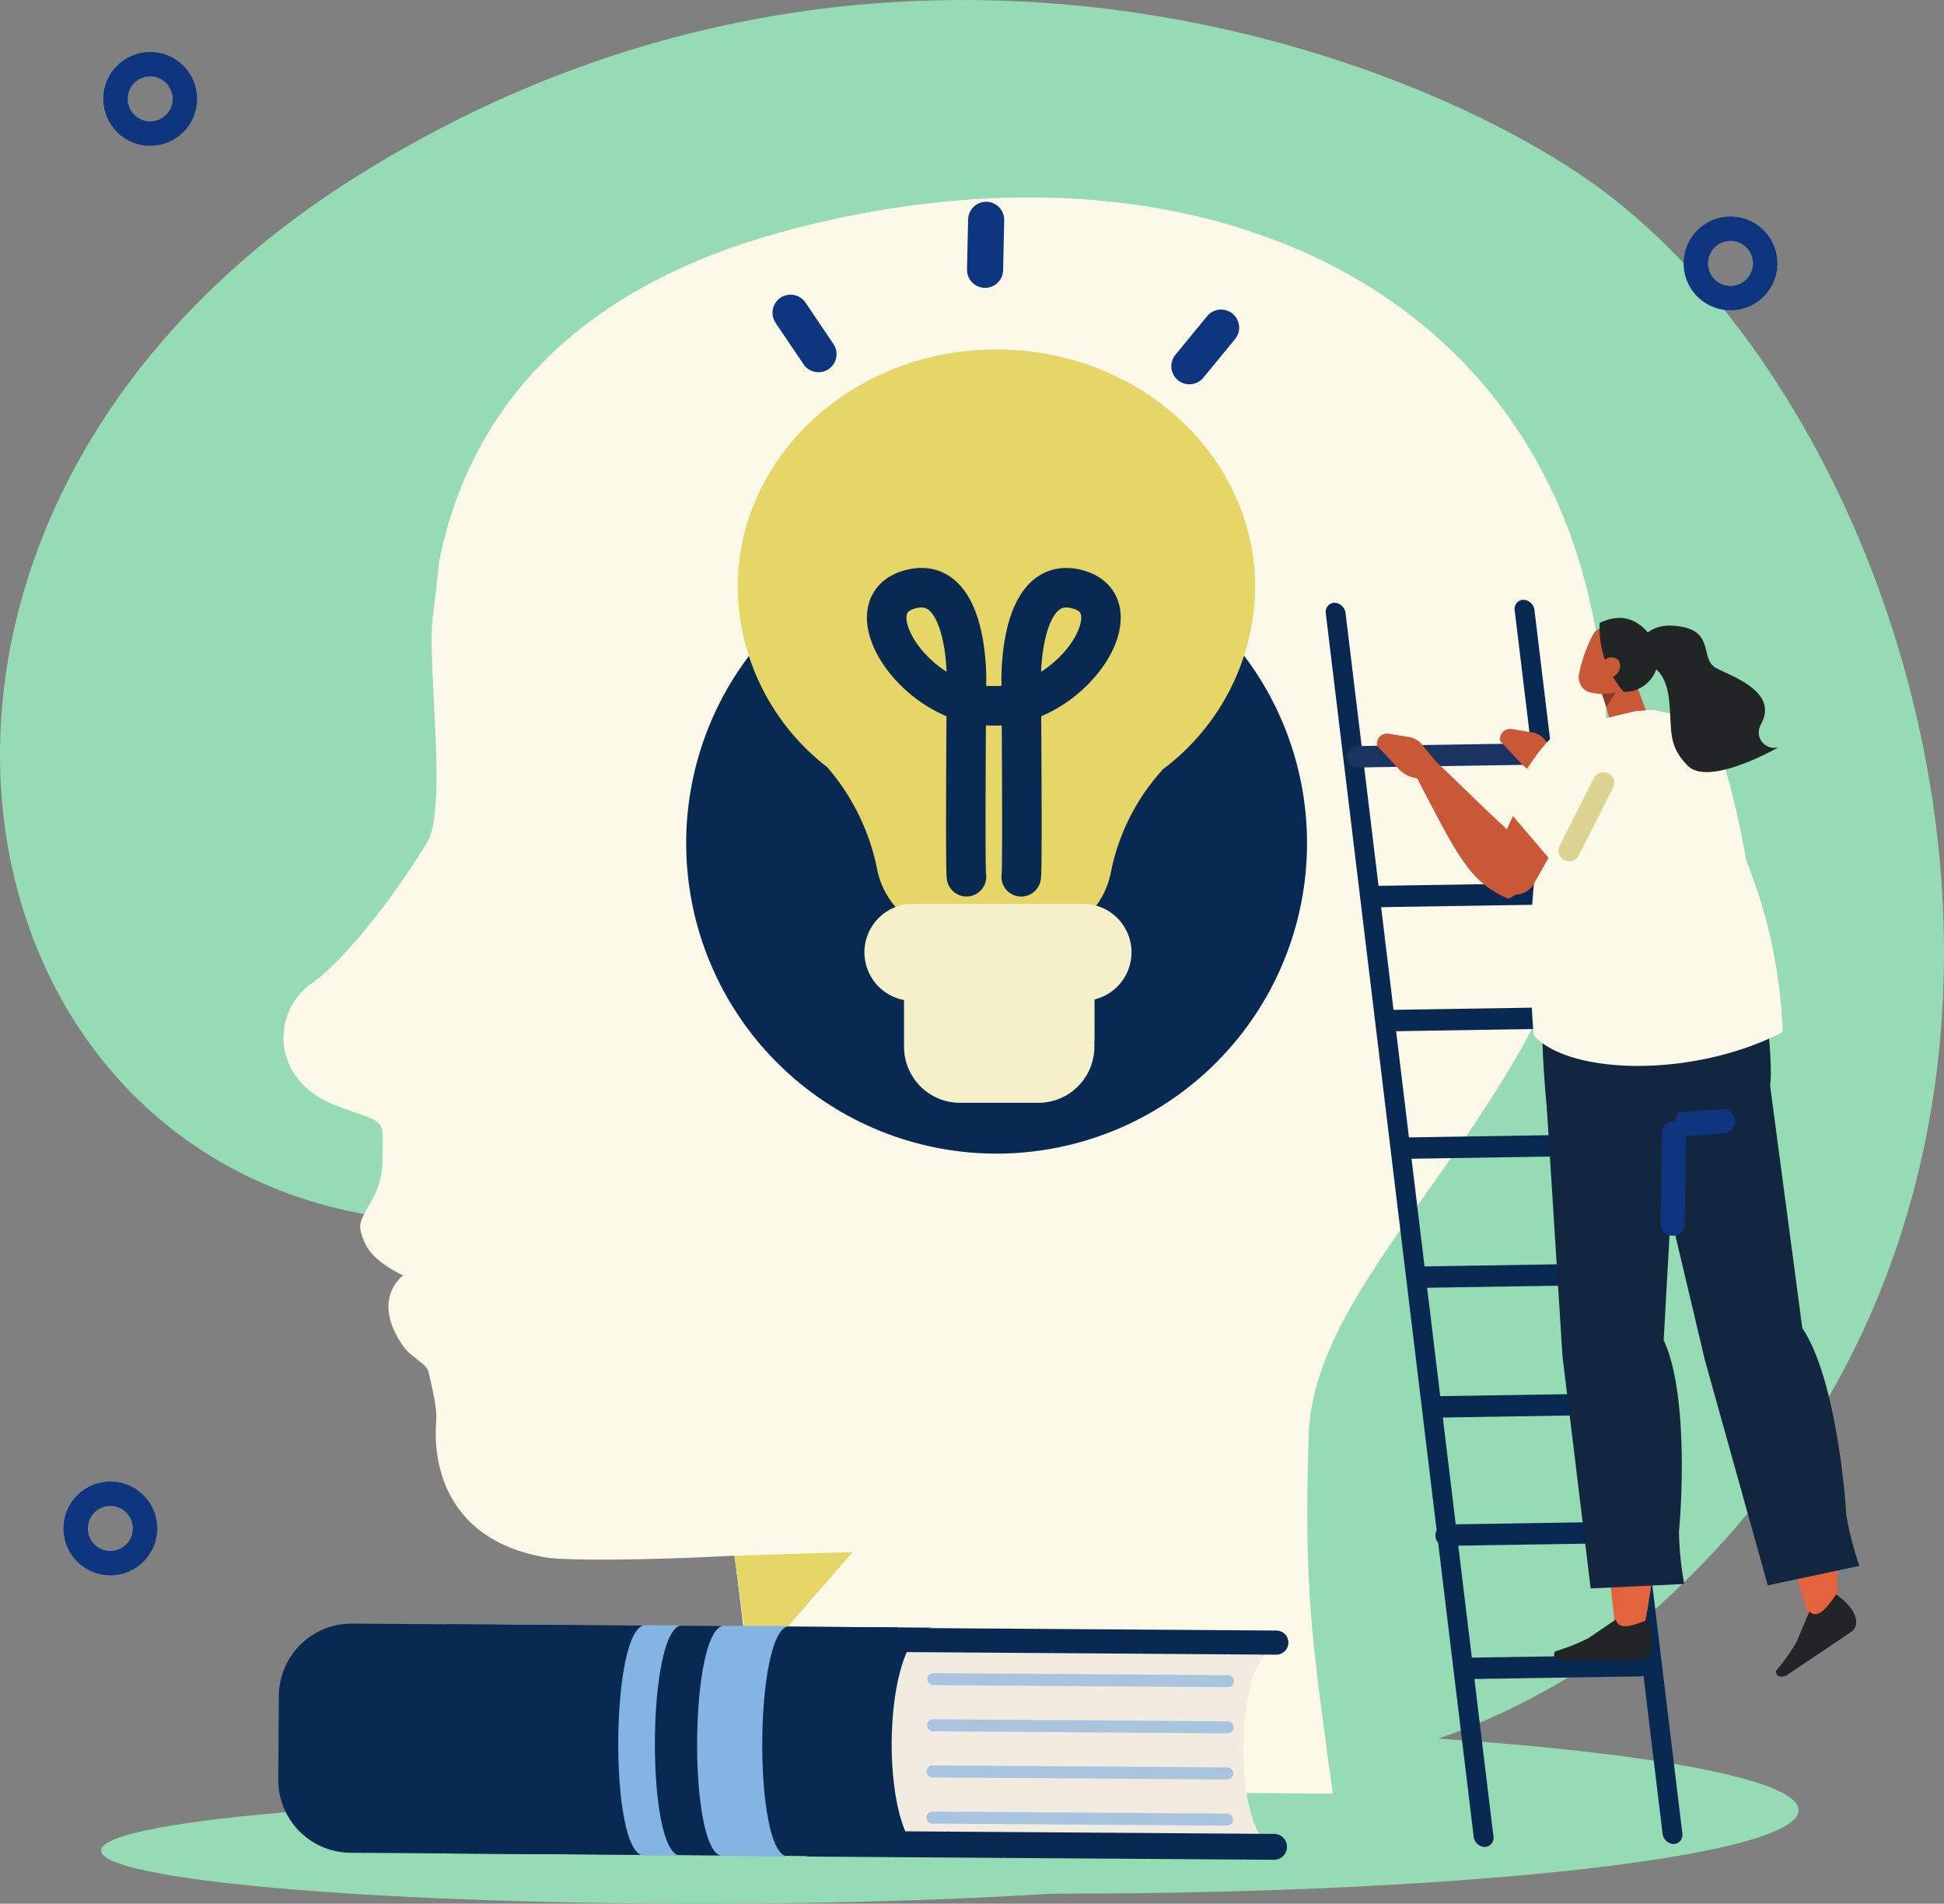 <svg id="Grupo_1099298" data-name="Grupo 1099298" xmlns="http://www.w3.org/2000/svg" xmlns:xlink="http://www.w3.org/1999/xlink" width="161.5" height="158.113" viewBox="0 0 161.5 158.113">
  <rect x="0" y="0" width="161.5" height="158.113" fill="#808080" stroke="none"/>
  <defs>
    <clipPath id="clip-path">
      <rect id="Rectángulo_401171" data-name="Rectángulo 401171" width="161.5" height="158.113" fill="none"/>
    </clipPath>
  </defs>
  <g id="Grupo_1098935" data-name="Grupo 1098935" clip-path="url(#clip-path)">
    <path id="Trazado_873935" data-name="Trazado 873935" d="M131.822,575.434c0,2.437-22.319,4.413-49.851,4.413s-49.852-1.976-49.852-4.413,22.319-4.413,49.852-4.413,49.851,1.976,49.851,4.413" transform="translate(-23.722 -421.734)" fill="#95dbb3" fill-rule="evenodd"/>
    <path id="Trazado_873936" data-name="Trazado 873936" d="M224.235,555.528c0,3.826-27.519,6.928-61.465,6.928s-61.466-3.1-61.466-6.928,27.519-6.928,61.466-6.928,61.465,3.1,61.465,6.928" transform="translate(-74.819 -405.175)" fill="#95dbb3" fill-rule="evenodd"/>
    <path id="Trazado_873937" data-name="Trazado 873937" d="M131.645,138.437s-25.755,18.046-44.955,1.419-31.161-34.538-56.253-38.984c-36.252-6.424-44.408-58.934-.765-86.246S118.14,4.532,133.263,15.913c28.638,21.552,46.372,86.98-1.619,122.524" transform="translate(0 0)" fill="#95dbb3" fill-rule="evenodd"/>
    <path id="Trazado_873938" data-name="Trazado 873938" d="M130.671,194.977l46.582.318c-1.7-12.521-2.441-16.978-1.994-30.035.93-17.78,31.714-33.043,23.3-69.22-6.369-27.386-34.55-39.169-66.782-30.538-14.616,3.914-25.62,12.382-28.721,27.192-.066.315-.429,3.912-.491,4.232-.75,3.865,1.285,16.427-.6,19.449-4.572,7.33-8.255,10.747-9.523,11.614-3.382,2.313-3.5,8.1,2.039,10.174,4.324,1.621,3.812.915,3.831,4.167a7.155,7.155,0,0,1-1.1,4.04c-.758,1.412-1.066,1.632-.359,3.213.723,1.616,3.172,2.666,3.172,2.666s-2.8,1.977.065,5.965c.632.878,1.873,1.352,2.038,2.051.881,3.73.611,3.577.6,4.98-.02,1.8.249,8.891,9.118,10.429,1.656.287,8.663.238,15.691-.147,1.241,9.053,1.133,11.75,3.134,19.448" transform="translate(-66.528 -46.321)" fill="#fcf9e8"/>
    <path id="Trazado_873939" data-name="Trazado 873939" d="M269.628,195.007a25.788,25.788,0,1,1-25.788-25.788,25.787,25.787,0,0,1,25.788,25.788" transform="translate(-161.046 -124.979)" fill="#082952" fill-rule="evenodd"/>
    <circle id="Elipse_11473" data-name="Elipse 11473" cx="2.884" cy="2.884" r="2.884" transform="matrix(0.987, -0.16, 0.16, 0.987, 140.454, 19.492)" fill="none" stroke="#0d367f" stroke-linecap="round" stroke-linejoin="round" stroke-width="2.027"/>
    <circle id="Elipse_11474" data-name="Elipse 11474" cx="2.884" cy="2.884" r="2.884" transform="translate(6.283 124.063)" fill="none" stroke="#0d367f" stroke-linecap="round" stroke-linejoin="round" stroke-width="2.027"/>
    <circle id="Elipse_11475" data-name="Elipse 11475" cx="2.884" cy="2.884" r="2.884" transform="translate(9.593 5.329)" fill="none" stroke="#0d367f" stroke-linecap="round" stroke-linejoin="round" stroke-width="2.027"/>
    <path id="Trazado_873940" data-name="Trazado 873940" d="M233.358,493.4l9.819-.288-8.489,9.762Z" transform="translate(-172.349 -364.196)" fill="#e6d567"/>
    <path id="Trazado_873941" data-name="Trazado 873941" d="M277.41,130.767c0-10.909-9.623-19.752-21.494-19.752s-21.494,8.843-21.494,19.752a19.085,19.085,0,0,0,7.445,14.949,18.512,18.512,0,0,1,4.155,8.558,6.859,6.859,0,0,0,4.49,5.064,15.386,15.386,0,0,0,10.683.145,6.736,6.736,0,0,0,4.211-4.96,17.8,17.8,0,0,1,4.129-8.393c.073-.081.14-.16.2-.237a19.116,19.116,0,0,0,7.674-15.127" transform="translate(-173.136 -81.991)" fill="#e6d567"/>
    <path id="Trazado_873942" data-name="Trazado 873942" d="M298.444,312.887h-6.532a4.653,4.653,0,0,1-4.64-4.64v-7.178a1.449,1.449,0,0,1,1.445-1.445h12.921a1.449,1.449,0,0,1,1.445,1.445v7.178a4.653,4.653,0,0,1-4.64,4.64" transform="translate(-212.168 -221.291)" fill="#f6f0ca"/>
    <path id="Trazado_873943" data-name="Trazado 873943" d="M292.934,210.731c.128-.382,0-16.322,0-16.322s-.191-8.99,4.782-7.523c4.659,1.374-.264,9.15-6.283,9.625a12.459,12.459,0,0,1-1.485,0c-6.046-.429-11.016-8.251-6.341-9.629,4.973-1.466,4.782,7.523,4.782,7.523s-.128,15.939,0,16.322" transform="translate(-208.097 -137.908)" fill="none" stroke="#082952" stroke-linecap="round" stroke-linejoin="round" stroke-width="3.283"/>
    <path id="Trazado_873944" data-name="Trazado 873944" d="M292.844,295.184H278.719a4.031,4.031,0,0,1,0-8.063h14.125a4.031,4.031,0,0,1,0,8.063" transform="translate(-202.874 -212.056)" fill="#f6f0ca"/>
    <path id="Trazado_873945" data-name="Trazado 873945" d="M320.492,317.53v3.46l-9.649-3.348Z" transform="translate(-229.576 -234.515)" fill="#f6f0ca"/>
    <path id="Trazado_873946" data-name="Trazado 873946" d="M494.514,293.889h0a.756.756,0,0,0,.715-.892L482.946,191.412a.973.973,0,0,0-.927-.866.756.756,0,0,0-.714.892l12.283,101.586a.973.973,0,0,0,.927.866" transform="translate(-355.468 -140.73)" fill="#082952"/>
    <path id="Trazado_873947" data-name="Trazado 873947" d="M434.49,294.831h0a.756.756,0,0,0,.715-.892L422.922,192.354a.973.973,0,0,0-.927-.866.756.756,0,0,0-.715.892l12.283,101.586a.973.973,0,0,0,.927.866" transform="translate(-311.137 -141.425)" fill="#082952"/>
    <path id="Trazado_873948" data-name="Trazado 873948" d="M428.81,238.156l14.458-.227a.9.9,0,0,0,.842-.9.832.832,0,0,0-.816-.877l-14.458.227a.9.9,0,0,0-.842.9.832.832,0,0,0,.816.877" transform="translate(-316.1 -174.411)" fill="#1a3461"/>
    <path id="Trazado_873949" data-name="Trazado 873949" d="M434.434,282.572l14.458-.227a.9.9,0,0,0,.842-.9.832.832,0,0,0-.815-.877l-14.458.227a.9.9,0,0,0-.842.9.832.832,0,0,0,.816.877" transform="translate(-320.254 -207.215)" fill="#082952"/>
    <path id="Trazado_873950" data-name="Trazado 873950" d="M440.391,321.949l14.458-.227a.9.9,0,0,0,.842-.9.832.832,0,0,0-.815-.877l-14.458.227a.9.9,0,0,0-.842.9.832.832,0,0,0,.815.877" transform="translate(-324.654 -236.297)" fill="#082952"/>
    <path id="Trazado_873951" data-name="Trazado 873951" d="M443.242,362.506l14.458-.227a.9.9,0,0,0,.842-.9.832.832,0,0,0-.815-.877l-14.458.227a.9.9,0,0,0-.842.9.832.832,0,0,0,.816.877" transform="translate(-326.759 -266.251)" fill="#082952"/>
    <path id="Trazado_873952" data-name="Trazado 873952" d="M448.917,403.479l14.458-.227a.9.9,0,0,0,.842-.9.832.832,0,0,0-.815-.877l-14.458.227a.9.9,0,0,0-.842.9.832.832,0,0,0,.816.877" transform="translate(-330.951 -296.512)" fill="#082952"/>
    <path id="Trazado_873953" data-name="Trazado 873953" d="M453.411,444.713l14.458-.227a.9.9,0,0,0,.842-.9.832.832,0,0,0-.815-.877l-14.458.227a.9.9,0,0,0-.842.9.832.832,0,0,0,.816.877" transform="translate(-334.27 -326.966)" fill="#082952"/>
    <path id="Trazado_873954" data-name="Trazado 873954" d="M456.959,485.447l14.458-.227a.9.9,0,0,0,.842-.9.832.832,0,0,0-.815-.877l-14.458.227a.9.9,0,0,0-.842.9.832.832,0,0,0,.816.877" transform="translate(-336.89 -357.051)" fill="#082952"/>
    <path id="Trazado_873955" data-name="Trazado 873955" d="M463.684,527.777l14.458-.227a.9.9,0,0,0,.842-.9.832.832,0,0,0-.816-.877L463.711,526a.9.9,0,0,0-.842.9.832.832,0,0,0,.816.877" transform="translate(-341.857 -388.314)" fill="#082952"/>
    <path id="Trazado_873956" data-name="Trazado 873956" d="M497.276,246.236c-3.114-2.775-4.172-3.981-7.235-6.84l-1.5,1.209c3.459,6.608,4.488,9.062,7.826,10.467,3.433-1.738,1.481-4.036.906-4.836" transform="translate(-360.82 -176.809)" fill="#c95836"/>
    <path id="Trazado_873957" data-name="Trazado 873957" d="M481.715,234.071l-1.35-1.614a1.757,1.757,0,0,0-1.061-.607l-1.68-.278a.85.85,0,0,0-.972,1l1.811,1.934a2.647,2.647,0,0,0,1.628.781l1.077.127Z" transform="translate(-352.024 -171.021)" fill="#c95836"/>
    <path id="Trazado_873958" data-name="Trazado 873958" d="M474.949,271.206l9.728-.465a.622.622,0,1,0-.06-1.242l-9.728.465a.621.621,0,0,0,.059,1.242" transform="translate(-350.298 -199.042)" fill="#d1d1d1" fill-rule="evenodd"/>
    <path id="Trazado_873959" data-name="Trazado 873959" d="M491.752,300.472l9.728-.465a.621.621,0,0,0-.059-1.242l-9.728.465a.621.621,0,1,0,.059,1.242" transform="translate(-362.708 -220.656)" fill="#d1d1d1" fill-rule="evenodd"/>
    <path id="Trazado_873960" data-name="Trazado 873960" d="M541.172,389.395s.342-17.266-3.672-23.213l-2.242-17.2-9.2-2.939,12.759,43.986Z" transform="translate(-388.525 -255.576)" fill="#e3633d" fill-rule="evenodd"/>
    <path id="Trazado_873961" data-name="Trazado 873961" d="M567.083,507.949l-1.053,2.5a15.793,15.793,0,0,1-1.728,2.44c.032.54.52.522.864.375l5.553-3.736s1.147-1.118-1.4-3.015c-.77,1.133-1.534,2.081-2.235,1.432" transform="translate(-416.772 -374.094)" fill="#212526" fill-rule="evenodd"/>
    <path id="Trazado_873962" data-name="Trazado 873962" d="M524.736,346.633l4.456,18.8,5.22,18.689,7.61-1.622a26.53,26.53,0,0,1-1.1-4.3c-.03-1.086-.829-11.278-3.643-15.445l-2.782-20.95Z" transform="translate(-387.55 -252.445)" fill="#12263f" fill-rule="evenodd"/>
    <path id="Trazado_873963" data-name="Trazado 873963" d="M501.451,385.1s3.287-16.992.35-23.512l2.822-22.972-10.654,1.243,5.052,45.49Z" transform="translate(-364.826 -250.087)" fill="#e3633d" fill-rule="evenodd"/>
    <path id="Trazado_873964" data-name="Trazado 873964" d="M508.34,210.652l.966,3.752a1.291,1.291,0,0,0,.913.928,1.27,1.27,0,0,0,1.246-.347l.306-.318a1.669,1.669,0,0,0,.359-1.736l-1.611-4.345Z" transform="translate(-375.44 -154.053)" fill="#c95836" fill-rule="evenodd"/>
    <path id="Trazado_873965" data-name="Trazado 873965" d="M508.88,219.57l.41,1.207.888-1.363Z" transform="translate(-375.839 -162.051)" fill="#873b24" fill-rule="evenodd"/>
    <path id="Trazado_873966" data-name="Trazado 873966" d="M506.873,201.589a1.124,1.124,0,0,0-.574-1.477l-1.96-.856a1.185,1.185,0,0,0-1.466.586,12.163,12.163,0,0,0-1.119,3.12,1.361,1.361,0,0,0,.645,1.559c.6.262,2.653.47,3.3-.542a16.331,16.331,0,0,0,1.176-2.39" transform="translate(-370.549 -147.099)" fill="#c95836" fill-rule="evenodd"/>
    <path id="Trazado_873967" data-name="Trazado 873967" d="M510.246,202.456a2.812,2.812,0,0,0,2.812-3.312,2.865,2.865,0,0,0-.315-.929c-.9-1.473-2.358-2.527-4.5-1.49a8.009,8.009,0,0,0,2.008,5.731" transform="translate(-375.347 -144.986)" fill="#212526" fill-rule="evenodd"/>
    <path id="Trazado_873968" data-name="Trazado 873968" d="M509.839,210.212a.842.842,0,0,1-1.179.147.862.862,0,0,1,.082-1.2.842.842,0,0,1,1.179-.147.862.862,0,0,1-.082,1.2" transform="translate(-375.526 -154.238)" fill="#c95836" fill-rule="evenodd"/>
    <path id="Trazado_873969" data-name="Trazado 873969" d="M505.739,294.587l-14.462,1.8c-2.32.98-.727,14.547-.727,14.547l9.565-.014c4.548-.289,8.923.5,8.908-4.119-.029-8.479-3.284-12.213-3.284-12.213" transform="translate(-361.907 -217.571)" fill="#12263f" fill-rule="evenodd"/>
    <path id="Trazado_873970" data-name="Trazado 873970" d="M489.823,226.863l5.225-1.256,1.46-.117,3.945.866c1.97.7,3.833,11.676,3.833,11.676a41.746,41.746,0,0,1,3.017,14.232c-7.481,3.848-17.787,3.55-20.69.254-.762-9.871.156-18.877,3.211-25.655" transform="translate(-359.206 -166.538)" fill="#fcf9e8" fill-rule="evenodd"/>
    <path id="Trazado_873971" data-name="Trazado 873971" d="M498.973,514.5l-2.259,1.532a15.964,15.964,0,0,1-2.786,1.112c-.271.471.146.721.514.784l6.694-.125s1.574-.317.491-3.293c-1.267.534-2.426.916-2.654-.009" transform="translate(-364.732 -379.987)" fill="#212526" fill-rule="evenodd"/>
    <line id="Línea_565" data-name="Línea 565" x1="3.386" y2="0.273" transform="translate(139.77 93.119)" fill="none" stroke="#0d367f" stroke-linecap="round" stroke-linejoin="round" stroke-width="2"/>
    <path id="Trazado_873972" data-name="Trazado 873972" d="M491.534,352.1l1.3,20.6,2.34,19.277,7.772-.371a26.569,26.569,0,0,1-.436-4.42c.135-1.076.884-11.258-1.27-15.823L502.3,352.3Z" transform="translate(-363.028 -260.047)" fill="#12263f" fill-rule="evenodd"/>
    <path id="Trazado_873973" data-name="Trazado 873973" d="M458.151,247.724c-3.114-2.775-4.171-3.981-7.235-6.84l-1.5,1.209c3.459,6.608,4.488,9.062,7.826,10.467,3.433-1.738,1.48-4.036.906-4.836" transform="translate(-331.924 -177.908)" fill="#c95836"/>
    <path id="Trazado_873974" data-name="Trazado 873974" d="M442.59,235.559l-1.35-1.615a1.758,1.758,0,0,0-1.061-.607l-1.68-.278a.85.85,0,0,0-.972,1L439.338,236a2.646,2.646,0,0,0,1.628.781l1.077.127Z" transform="translate(-323.128 -172.12)" fill="#c95836"/>
    <path id="Trazado_873975" data-name="Trazado 873975" d="M481.966,234.006a1.557,1.557,0,0,0-2.887-.457c-2.35,4.215-5.736,10.717-4.77,11.585l.622.59a1.711,1.711,0,0,0,2.669-.4l4.077-7.231.826-1.388Z" transform="translate(-350.182 -171.901)" fill="#c95836" fill-rule="evenodd"/>
    <path id="Trazado_873976" data-name="Trazado 873976" d="M531.555,208.041a1.352,1.352,0,0,1,.125-1.1c1.5-2.735-2.54-4.006-3.758-4.678-1.271-.7-.171-2.895-2.755-3.4s-3.22.9-3.343.872a11.936,11.936,0,0,0,.615,2.358s1.287.238,1.586,2.716-.19,3.85,1.59,5.6,7.52-1.551,7.52-1.551a1.3,1.3,0,0,1-1.579-.818" transform="translate(-385.38 -146.792)" fill="#212526" fill-rule="evenodd"/>
    <path id="Trazado_873977" data-name="Trazado 873977" d="M487.544,233.612l-4.611,9.093-4.434-5.21s3.027-6.563,5.519-6.752Z" transform="translate(-353.402 -170.417)" fill="#fcf9e8" fill-rule="evenodd"/>
    <line id="Línea_566" data-name="Línea 566" x1="0.097" y2="7.523" transform="translate(138.962 94.115)" fill="none" stroke="#0d367f" stroke-linecap="round" stroke-linejoin="round" stroke-width="2"/>
    <line id="Línea_567" data-name="Línea 567" x1="2.849" y2="5.619" transform="translate(130.364 65.028)" fill="none" stroke="#ded491" stroke-linecap="round" stroke-linejoin="round" stroke-width="1.78"/>
    <path id="Trazado_873978" data-name="Trazado 873978" d="M295.5,539.28l-39.036-.27.113-16.461,39.036.27c-3.8-.026-3.91,16.435-.114,16.461" transform="translate(-189.414 -385.935)" fill="#f1ebe0"/>
    <path id="Trazado_873979" data-name="Trazado 873979" d="M295.752,519.273,256.883,519l.014-2,38.869.269a1,1,0,1,1-.014,2" transform="translate(-189.724 -381.84)" fill="#082952"/>
    <path id="Trazado_873980" data-name="Trazado 873980" d="M295.227,584.014l-38.795-.268.015-2.149,38.795.268a1.074,1.074,0,0,1-.015,2.148" transform="translate(-189.391 -429.546)" fill="#082952"/>
    <path id="Trazado_873981" data-name="Trazado 873981" d="M180.7,516.3l-40.348-.279c-.864-.006-1,19.03-.131,19.036l40.348.279c-4.577-.031-4.445-19.067.132-19.036" transform="translate(-103.126 -381.112)" fill="#082952"/>
    <path id="Trazado_873982" data-name="Trazado 873982" d="M140.175,516.125l-45.616-.315a6.046,6.046,0,0,0-6.088,6l-.048,6.944a6.047,6.047,0,0,0,6,6.088l45.616.315c-4.576-.032-4.445-19.067.132-19.036" transform="translate(-65.306 -380.957)" fill="#082952"/>
    <line id="Línea_568" data-name="Línea 568" x2="24.473" y2="0.169" transform="translate(77.54 139.464)" fill="none" stroke="#a9c4de" stroke-linecap="round" stroke-linejoin="round" stroke-width="1"/>
    <line id="Línea_569" data-name="Línea 569" x2="24.473" y2="0.169" transform="translate(77.514 143.296)" fill="none" stroke="#a9c4de" stroke-linecap="round" stroke-linejoin="round" stroke-width="1"/>
    <line id="Línea_570" data-name="Línea 570" x2="24.473" y2="0.169" transform="translate(77.488 147.129)" fill="none" stroke="#a9c4de" stroke-linecap="round" stroke-linejoin="round" stroke-width="1"/>
    <line id="Línea_571" data-name="Línea 571" x2="24.473" y2="0.169" transform="translate(77.461 150.962)" fill="none" stroke="#a9c4de" stroke-linecap="round" stroke-linejoin="round" stroke-width="1"/>
    <path id="Trazado_873983" data-name="Trazado 873983" d="M223.8,516.461l5.412.037c-2.943-.02-3.075,19.117-.132,19.138l-5.412-.037c-2.943-.02-2.811-19.158.132-19.138" transform="translate(-163.612 -381.438)" fill="#83b4e3"/>
    <path id="Trazado_873984" data-name="Trazado 873984" d="M198.727,516.288l3.044.021c-2.943-.02-3.075,19.118-.132,19.138l-3.044-.021c-2.943-.02-2.811-19.158.132-19.138" transform="translate(-145.092 -381.31)" fill="#83b4e3"/>
    <line id="Línea_572" data-name="Línea 572" x2="2.321" y2="3.441" transform="translate(65.676 25.974)" fill="none" stroke="#0d367f" stroke-linecap="round" stroke-linejoin="round" stroke-width="3"/>
    <line id="Línea_573" data-name="Línea 573" x1="2.635" y2="3.207" transform="translate(98.809 27.211)" fill="none" stroke="#0d367f" stroke-linecap="round" stroke-linejoin="round" stroke-width="3"/>
    <line id="Línea_574" data-name="Línea 574" x1="0.09" y2="4.15" transform="translate(81.836 18.258)" fill="none" stroke="#0d367f" stroke-linecap="round" stroke-linejoin="round" stroke-width="3"/>
  </g>
</svg>
